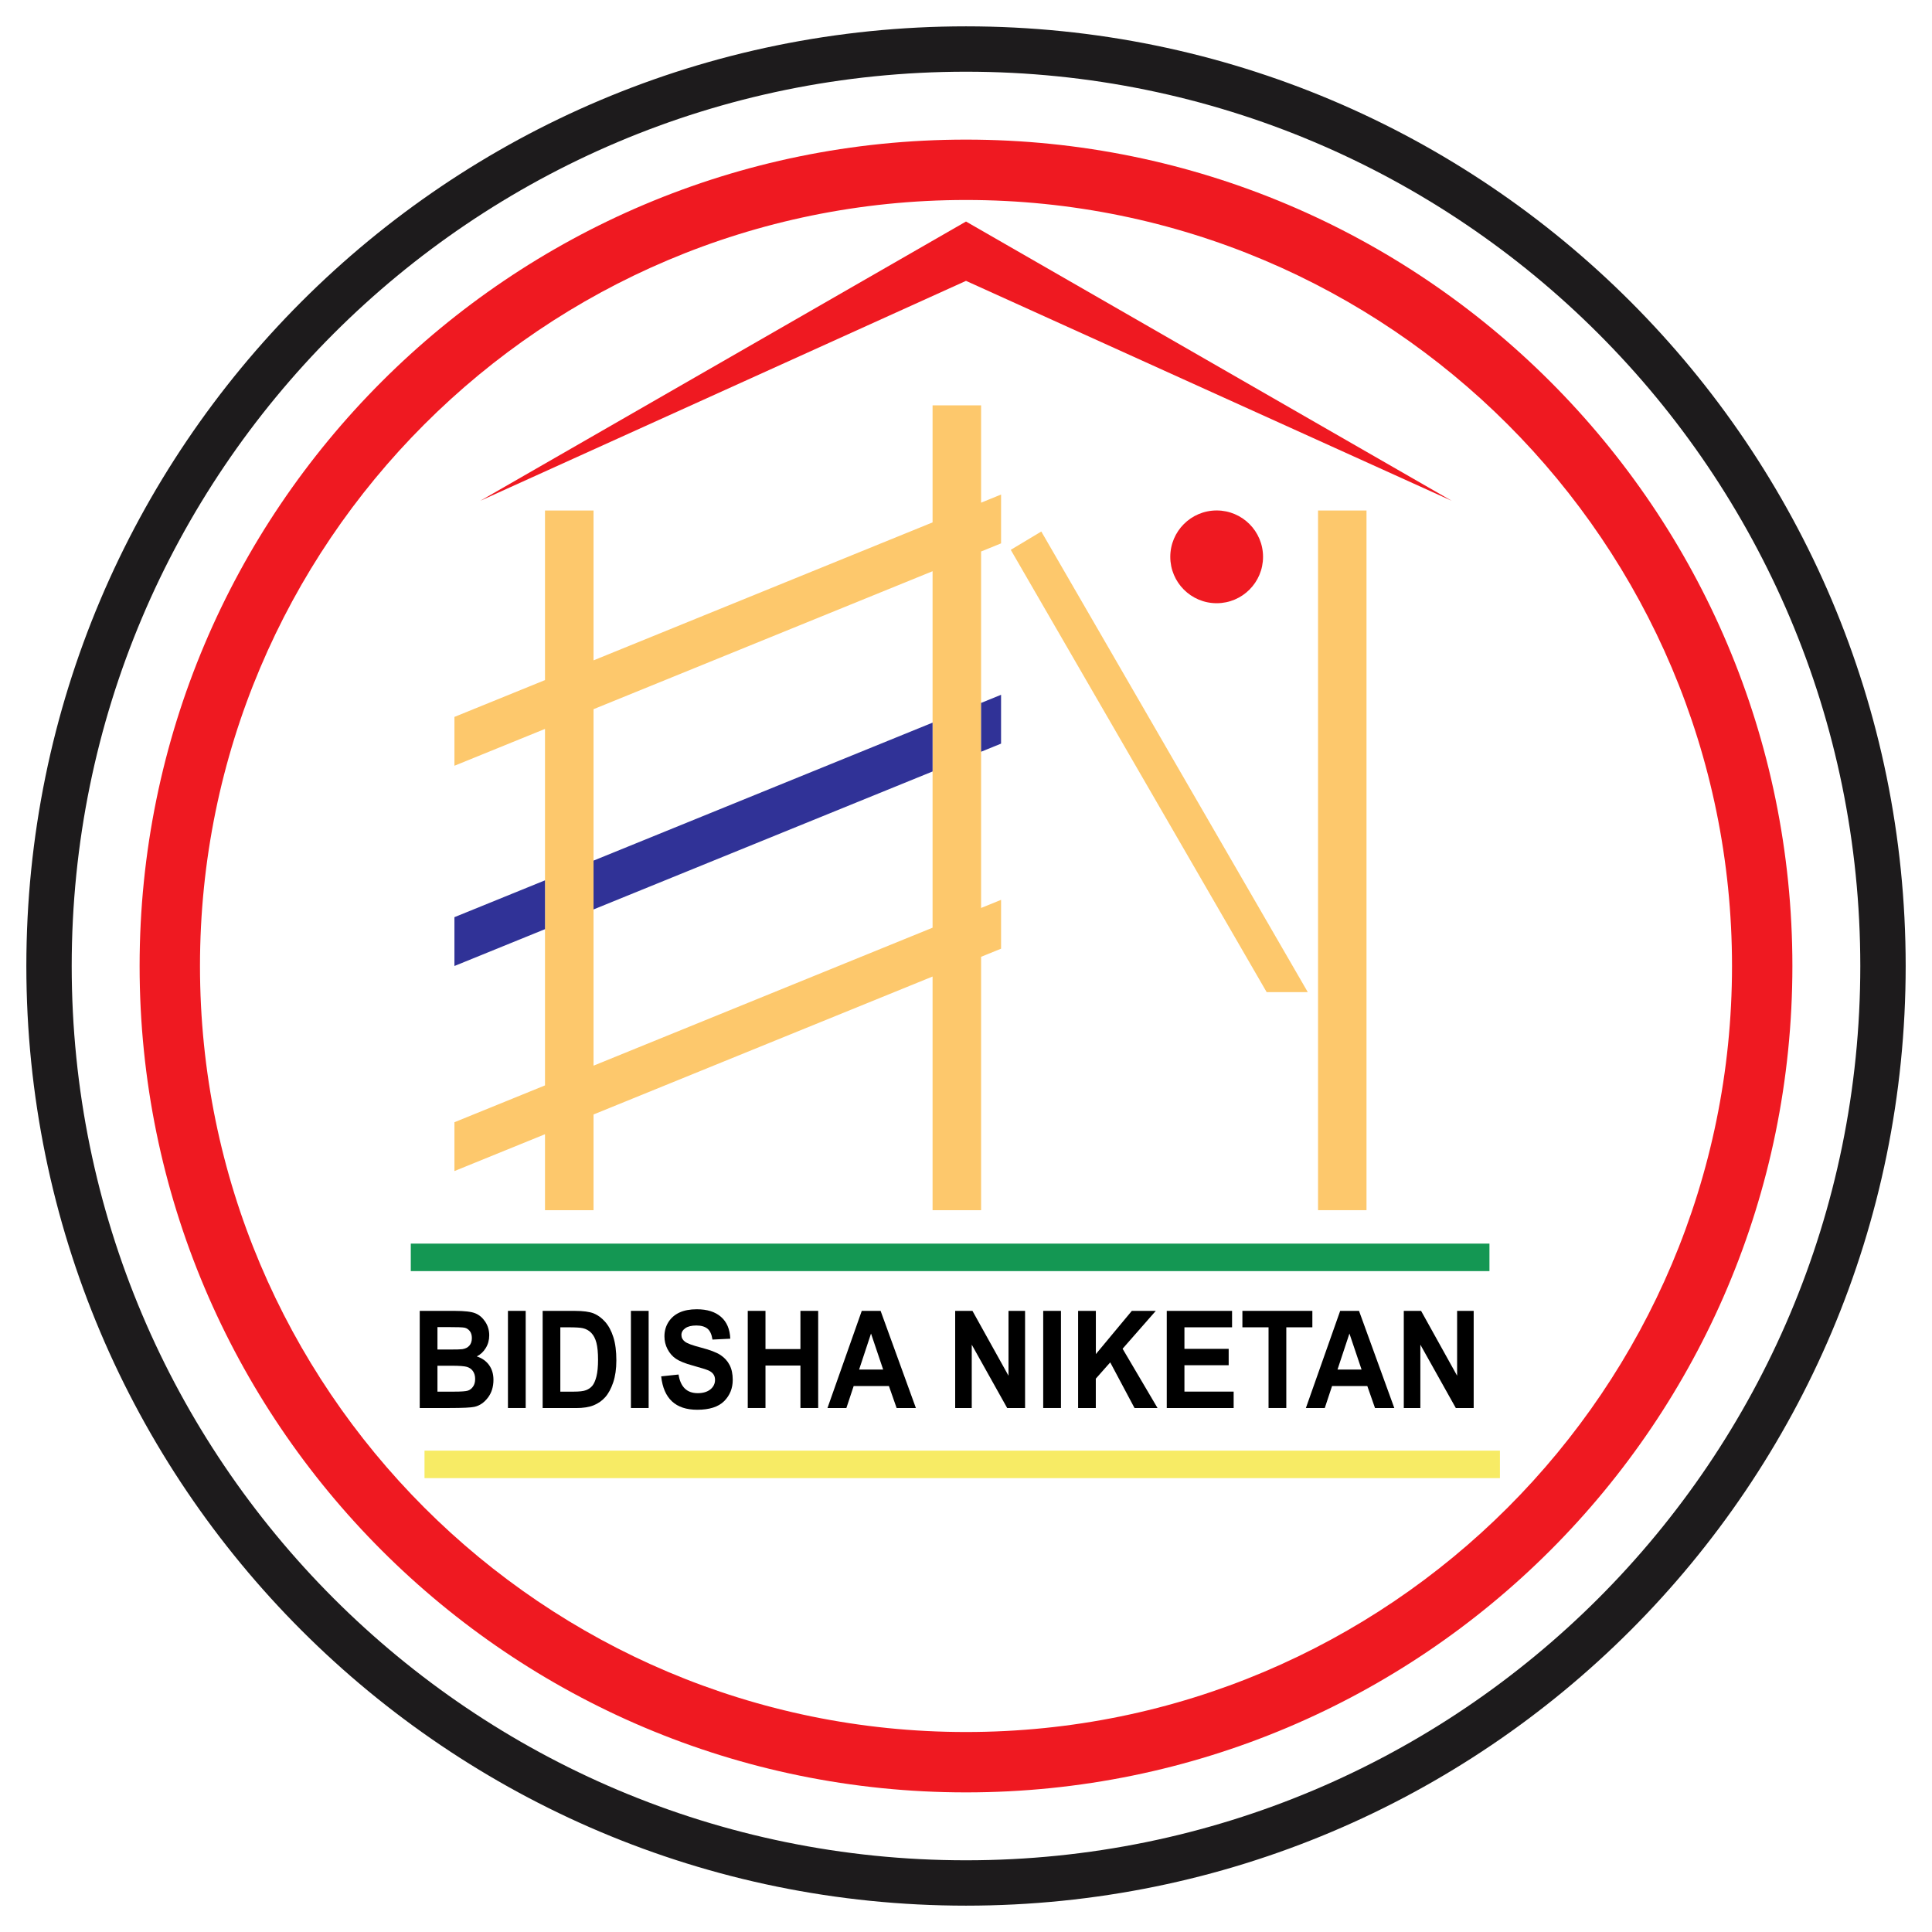 <svg width="80" height="80" viewBox="0 0 80 80" fill="none" xmlns="http://www.w3.org/2000/svg">
<path d="M17.38 54.281H18.841C19.239 54.281 19.52 54.314 19.681 54.38C19.844 54.445 19.98 54.562 20.091 54.728C20.202 54.894 20.258 55.083 20.258 55.294C20.258 55.487 20.21 55.663 20.114 55.819C20.019 55.975 19.895 56.091 19.742 56.166C19.958 56.236 20.128 56.355 20.25 56.522C20.372 56.691 20.433 56.895 20.433 57.136C20.433 57.428 20.355 57.677 20.2 57.878C20.044 58.08 19.861 58.205 19.649 58.253C19.502 58.286 19.158 58.303 18.62 58.303H17.38V54.28V54.281ZM18.114 54.952V55.881H18.6C18.891 55.881 19.07 55.877 19.139 55.867C19.264 55.848 19.363 55.802 19.433 55.723C19.503 55.645 19.539 55.541 19.539 55.406C19.539 55.288 19.511 55.191 19.453 55.117C19.395 55.044 19.325 54.997 19.244 54.978C19.163 54.959 18.927 54.952 18.539 54.952H18.114ZM18.114 56.552V57.625H18.799C19.099 57.625 19.291 57.611 19.375 57.583C19.46 57.555 19.531 57.498 19.589 57.416C19.647 57.333 19.675 57.227 19.675 57.1C19.675 56.973 19.644 56.861 19.583 56.775C19.522 56.689 19.439 56.631 19.336 56.6C19.233 56.569 19.025 56.552 18.708 56.552H18.113H18.114Z" fill="black"/>
<path d="M21.033 58.303V54.28H21.768V58.303H21.033Z" fill="black"/>
<path d="M22.467 54.281H23.809C24.148 54.281 24.405 54.316 24.578 54.384C24.75 54.453 24.91 54.569 25.055 54.731C25.2 54.894 25.314 55.105 25.397 55.366C25.48 55.625 25.522 55.948 25.522 56.334C25.522 56.681 25.478 56.984 25.392 57.241C25.305 57.498 25.195 57.702 25.063 57.852C24.93 58.002 24.769 58.114 24.58 58.191C24.391 58.267 24.148 58.305 23.852 58.305H22.47V54.281H22.467ZM23.202 54.962V57.625H23.753C23.989 57.625 24.161 57.605 24.267 57.564C24.373 57.523 24.461 57.462 24.528 57.381C24.595 57.3 24.652 57.172 24.697 56.997C24.741 56.822 24.764 56.591 24.764 56.303C24.764 56.016 24.741 55.77 24.695 55.598C24.65 55.427 24.58 55.292 24.483 55.192C24.388 55.094 24.27 55.028 24.133 54.997C24.03 54.973 23.831 54.961 23.536 54.961H23.202V54.962Z" fill="black"/>
<path d="M26.125 58.303V54.28H26.859V58.303H26.125Z" fill="black"/>
<path d="M27.378 56.992L28.097 56.916C28.178 57.43 28.442 57.688 28.892 57.688C29.114 57.688 29.289 57.634 29.418 57.53C29.544 57.425 29.608 57.294 29.608 57.139C29.608 57.048 29.586 56.97 29.541 56.906C29.497 56.842 29.428 56.789 29.338 56.748C29.247 56.708 29.027 56.638 28.677 56.542C28.363 56.456 28.135 56.362 27.988 56.263C27.841 56.163 27.727 56.03 27.641 55.866C27.555 55.702 27.513 55.527 27.513 55.337C27.513 55.119 27.567 54.92 27.678 54.745C27.789 54.57 27.941 54.438 28.135 54.349C28.328 54.259 28.569 54.214 28.853 54.214C29.282 54.214 29.616 54.319 29.857 54.53C30.097 54.741 30.224 55.041 30.239 55.433L29.502 55.469C29.469 55.253 29.4 55.102 29.293 55.016C29.185 54.93 29.033 54.886 28.835 54.886C28.636 54.886 28.483 54.923 28.377 54.998C28.269 55.074 28.216 55.166 28.216 55.278C28.216 55.391 28.264 55.48 28.361 55.555C28.458 55.63 28.681 55.711 29.032 55.802C29.402 55.898 29.669 56 29.833 56.108C29.997 56.216 30.124 56.353 30.211 56.522C30.299 56.691 30.341 56.897 30.341 57.138C30.341 57.487 30.222 57.78 29.985 58.019C29.747 58.256 29.375 58.375 28.871 58.375C27.977 58.375 27.48 57.914 27.378 56.995V56.992Z" fill="black"/>
<path d="M30.963 58.303V54.28H31.697V55.862H33.144V54.28H33.879V58.303H33.144V56.544H31.697V58.303H30.963Z" fill="black"/>
<path d="M37.925 58.303H37.127L36.808 57.392H35.349L35.047 58.303H34.264L35.684 54.28H36.464L37.925 58.303ZM36.57 56.711L36.067 55.219L35.574 56.711H36.57Z" fill="black"/>
<path d="M39.552 58.303V54.28H40.267L41.76 56.966V54.28H42.446V58.303H41.705L40.238 55.68V58.303H39.552Z" fill="black"/>
<path d="M43.197 58.303V54.28H43.932V58.303H43.197Z" fill="black"/>
<path d="M44.642 58.303V54.28H45.377V56.07L46.867 54.28H47.859L46.484 55.848L47.931 58.303H46.978L45.972 56.413L45.375 57.087V58.303H44.641H44.642Z" fill="black"/>
<path d="M48.313 58.303V54.28H51.017V54.961H49.045V55.853H50.877V56.531H49.045V57.623H51.083V58.305H48.311L48.313 58.303Z" fill="black"/>
<path d="M52.528 58.303V54.961H51.445V54.28H54.342V54.961H53.263V58.303H52.528Z" fill="black"/>
<path d="M57.735 58.303H56.936L56.617 57.392H55.158L54.856 58.303H54.074L55.494 54.28H56.274L57.735 58.303ZM56.38 56.711L55.877 55.219L55.383 56.711H56.38Z" fill="black"/>
<path d="M58.128 58.303V54.28H58.844L60.336 56.966V54.28H61.022V58.303H60.282L58.814 55.68V58.303H58.128Z" fill="black"/>
<path d="M40.625 22.836L41.452 22.5V20.478L40.625 20.814V16.786H38.616V21.631L24.577 27.344V21.139H22.567V28.161L18.817 29.686V31.708L22.567 30.183V44.944L18.817 46.469V48.491L22.567 46.966V50.111H24.577V46.148L38.616 40.436V50.111H40.625V39.619L41.452 39.283V37.261L40.625 37.597V22.836ZM38.616 38.414L24.577 44.127V29.366L38.616 23.653V38.414Z" fill="#FDC86C"/>
<path d="M40 1.091C18.511 1.091 1.091 18.511 1.091 40C1.091 61.489 18.511 78.909 40 78.909C61.489 78.909 78.91 61.489 78.91 40C78.91 18.511 61.489 1.091 40 1.091ZM40 77.031C19.549 77.031 2.969 60.452 2.969 40C2.969 19.548 19.549 2.969 40 2.969C60.452 2.969 77.031 19.548 77.031 40C77.031 60.452 60.452 77.031 40 77.031Z" fill="#1D1B1C"/>
<path d="M40 5.781C21.102 5.781 5.781 21.102 5.781 40C5.781 58.898 21.102 74.219 40 74.219C58.898 74.219 74.219 58.898 74.219 40C74.219 21.102 58.898 5.781 40 5.781ZM40 71.719C22.483 71.719 8.281 57.517 8.281 40C8.281 22.483 22.483 8.281 40 8.281C57.517 8.281 71.719 22.483 71.719 40C71.719 57.517 57.517 71.719 40 71.719Z" fill="#EF1921"/>
<path d="M38.616 29.923V31.945L24.577 37.658V35.636L38.616 29.923Z" fill="#303297"/>
<path d="M60.111 20.736L40 11.63L19.889 20.736L40 9.173L60.111 20.736Z" fill="#EF1921"/>
<path d="M56.584 21.139H54.577V50.111H56.584V21.139Z" fill="#FDC86C"/>
<path d="M54.152 41.081H52.449L41.853 22.767L43.118 22.009L54.152 41.081Z" fill="#FDC86C"/>
<path d="M41.452 28.77V30.792L40.625 31.128V29.106L41.452 28.77Z" fill="#303297"/>
<path d="M22.567 36.453V38.475L18.817 40V37.978L22.567 36.453Z" fill="#303297"/>
<path d="M50.38 24.978C51.44 24.978 52.3 24.118 52.3 23.058C52.3 21.997 51.44 21.137 50.38 21.137C49.319 21.137 48.459 21.997 48.459 23.058C48.459 24.118 49.319 24.978 50.38 24.978Z" fill="#EF1921"/>
<path d="M61.675 51.495H17.01V52.634H61.675V51.495Z" fill="#149753"/>
<path d="M62.109 60.067H17.578V61.206H62.109V60.067Z" fill="#F7EB65"/>
</svg>
